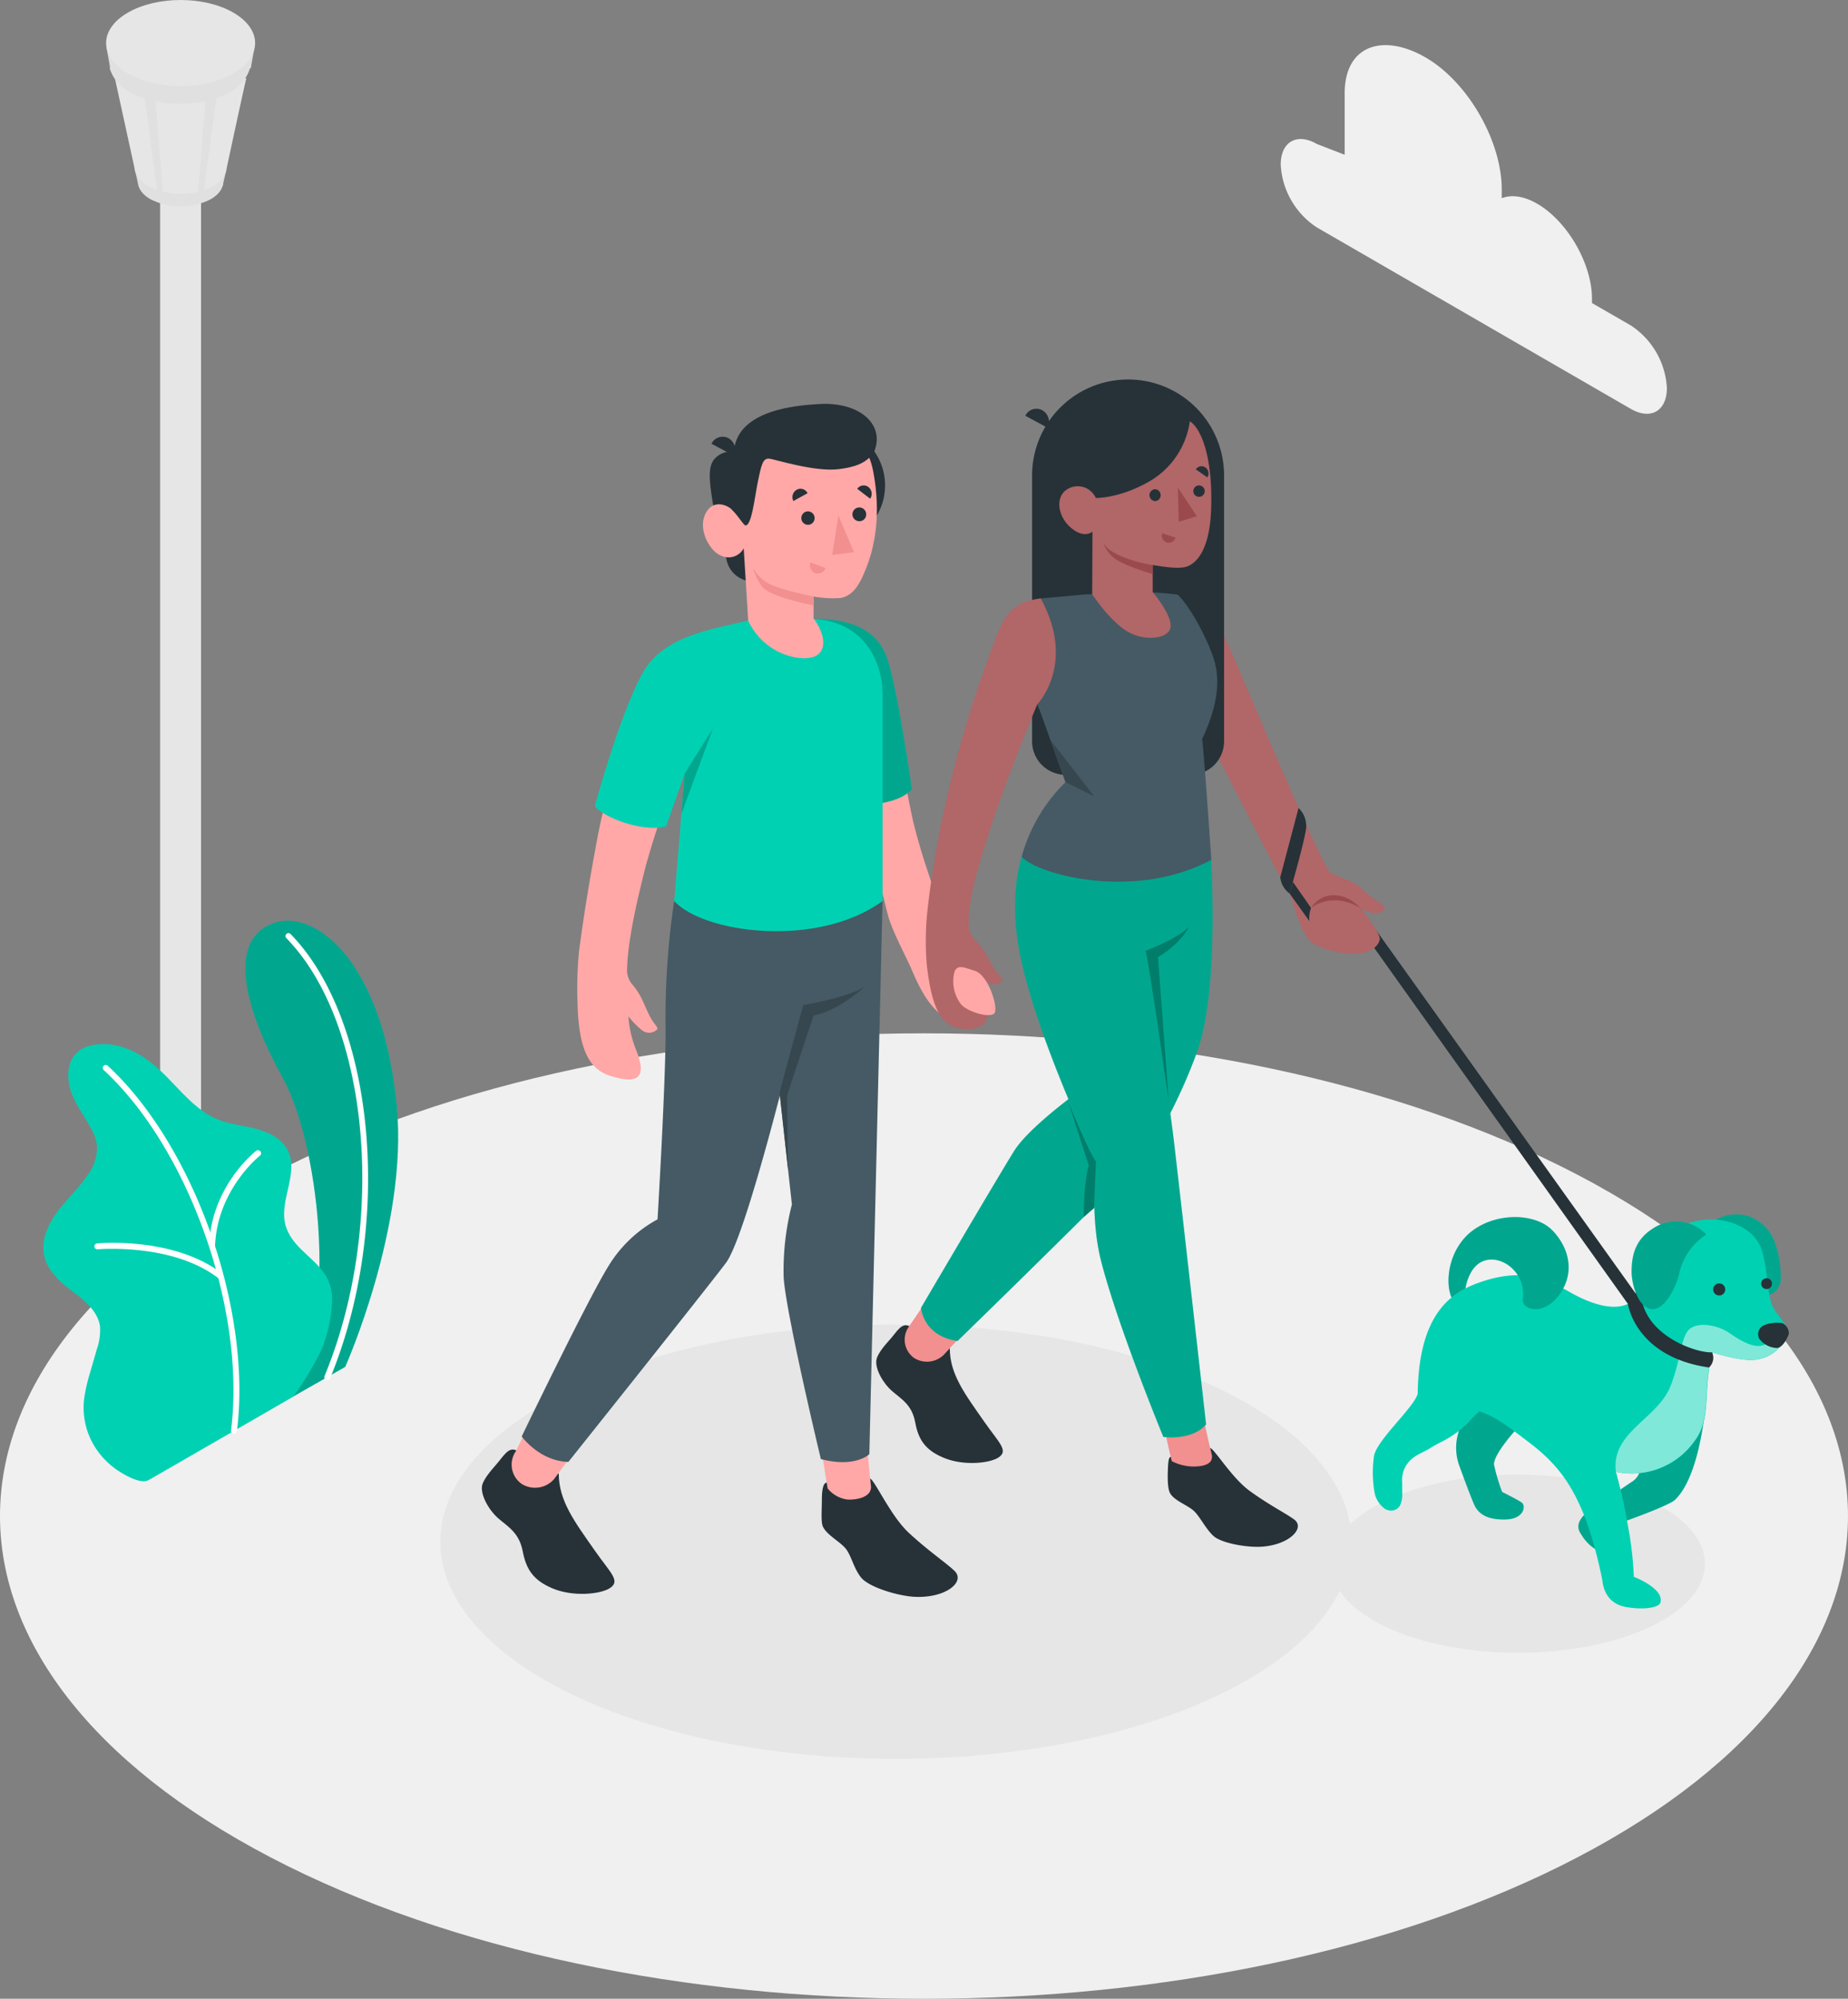 <?xml version="1.0" encoding="UTF-8" standalone="no"?>
<svg
   xmlns:dc="http://purl.org/dc/elements/1.1/"
   xmlns:cc="http://creativecommons.org/ns#"
   xmlns:rdf="http://www.w3.org/1999/02/22-rdf-syntax-ns#"
   xmlns:svg="http://www.w3.org/2000/svg"
   xmlns="http://www.w3.org/2000/svg"
   xmlns:sodipodi="http://sodipodi.sourceforge.net/DTD/sodipodi-0.dtd"
   xmlns:inkscape="http://www.inkscape.org/namespaces/inkscape"
   viewBox="0 0 373.938 404.405"
   version="1.1"
   id="svg410"
   sodipodi:docname="home-image.svg"
   width="373.938"
   height="404.405"
   inkscape:version="1.0.2 (e86c870879, 2021-01-15, custom)">
  <rect x="0" y="0" width="373.938" height="404.405" fill="#808080" stroke="none"/>
  <defs
     id="defs414" />
  <sodipodi:namedview
     pagecolor="#ffffff"
     bordercolor="#666666"
     borderopacity="1"
     objecttolerance="10"
     gridtolerance="10"
     guidetolerance="10"
     inkscape:pageopacity="0"
     inkscape:pageshadow="2"
     inkscape:window-width="1920"
     inkscape:window-height="1001"
     id="namedview412"
     showgrid="false"
     fit-margin-top="0"
     fit-margin-left="0"
     fit-margin-right="0"
     fit-margin-bottom="0"
     inkscape:zoom="1.66"
     inkscape:cx="186.97"
     inkscape:cy="195.31"
     inkscape:window-x="-9"
     inkscape:window-y="-9"
     inkscape:window-maximized="1"
     inkscape:current-layer="svg410" />
  <g
     id="freepik--Floor--inject-38"
     transform="translate(-63.03,-54.69)">
    <path
       d="m 117.8,430.49 c 73,38.14 191.39,38.14 264.41,0 73.02,-38.14 73,-100 0,-138.13 -73,-38.13 -191.4,-38.14 -264.42,0 -73.02,38.14 -73.01,99.99 0.01,138.13 z"
       style="fill:#f0f0f0"
       id="path214" />
  </g>
  <g
     id="freepik--Cloud--inject-38"
     transform="translate(-63.03,-54.69)">
    <path
       d="M 329.49,83.82 335.12,86 V 73.58 c 0,-9.83 7.85,-12.19 16.36,-7.27 v 0 C 360,71.22 366.9,83.18 366.9,93 v 1.8 c 1.93,-0.77 4.43,-0.48 7.16,1.1 v 0 c 6.13,3.54 11.1,12.14 11.1,19.22 V 116 l 7.85,4.53 a 16.18,16.18 0 0 1 7.31,12.66 c 0,4.66 -3.28,6.55 -7.31,4.22 L 329.49,100.7 A 16.18,16.18 0 0 1 322.18,88 c 0,-4.62 3.28,-6.51 7.31,-4.18 z"
       style="fill:#f0f0f0"
       id="path217" />
  </g>
  <g
     id="freepik--street-light--inject-38"
     transform="translate(-63.03,-54.69)">
    <rect
       x="95.43"
       y="95.55"
       width="8.28"
       height="220.17"
       style="fill:#e6e6e6"
       id="rect220" />
    <path
       d="m 93,84.74 c -3.63,2.1 -3.63,5.49 0,7.59 a 14.51,14.51 0 0 0 13.15,0 c 3.63,-2.1 3.63,-5.49 0,-7.59 a 14.51,14.51 0 0 0 -13.15,0 z"
       style="fill:#e0e0e0"
       id="path222" />
    <path
       d="m 93.48,88 c -3.36,1.94 -3.36,5.09 0,7 a 13.43,13.43 0 0 0 12.19,0 c 3.36,-1.94 3.36,-5.09 0,-7 a 13.49,13.49 0 0 0 -12.19,0 z"
       style="fill:#e0e0e0"
       id="path224" />
    <polygon
       points="91.08,92.36 108.07,92.36 108.79,89.21 90.36,89.21 "
       style="fill:#e0e0e0"
       id="polygon226" />
    <path
       d="m 112.88,70.54 h -26.6 l 4.08,18.67 v 0 a 5.08,5.08 0 0 0 2.64,3.12 14.51,14.51 0 0 0 13.15,0 5.08,5.08 0 0 0 2.64,-3.12 v 0 c 0,0 3.97,-18.52 4.09,-18.67 z"
       style="fill:#e6e6e6"
       id="path228" />
    <path
       d="m 113.84,68.35 c 0,-0.08 0,-0.17 0,-0.25 l 0.67,-3.76 h -1.64 a 9.68,9.68 0 0 0 -3.19,-2.8 c -5.61,-3.24 -14.7,-3.24 -20.32,0 a 9.74,9.74 0 0 0 -3.18,2.8 h -1.59 l 0.67,3.76 c 0,0.08 0,0.17 0,0.25 v 0.24 0 a 7.9,7.9 0 0 0 4,4.69 c 5.62,3.24 14.71,3.24 20.32,0 a 7.89,7.89 0 0 0 4,-4.69 v 0 z"
       style="fill:#e0e0e0"
       id="path230" />
    <path
       d="m 88.91,57.24 c -5.88,3.4 -5.88,8.91 0,12.31 5.88,3.4 15.44,3.4 21.33,0 5.89,-3.4 5.88,-8.91 0,-12.31 -5.88,-3.4 -15.44,-3.4 -21.33,0 z"
       style="fill:#e6e6e6"
       id="path232" />
    <polygon
       points="103.05,94.18 104.79,73.16 107,73.16 104.19,93.9 "
       style="fill:#e0e0e0"
       id="polygon234" />
    <polygon
       points="96.07,94.18 94.32,73.16 92.11,73.16 94.92,93.9 "
       style="fill:#e0e0e0"
       id="polygon236" />
  </g>
  <g
     id="freepik--Plants--inject-38"
     transform="translate(-63.03,-54.69)">
    <path
       d="m 122.35,337.25 10.53,-6 c 0,0 12.7,-28.42 10.45,-52.53 -2.8,-30 -16.94,-40.49 -25.26,-37.15 -8.32,3.34 -6.59,15.28 2.21,31.29 6.99,12.67 11.42,46.64 2.07,64.39 z"
       style="fill:#00d1b2"
       id="path239" />
    <path
       d="m 122.35,337.25 10.53,-6 c 0,0 12.7,-28.42 10.45,-52.53 -2.8,-30 -16.94,-40.49 -25.26,-37.15 -8.32,3.34 -6.59,15.28 2.21,31.29 6.99,12.67 11.42,46.64 2.07,64.39 z"
       style="opacity:0.2"
       id="path241" />
    <path
       d="m 129.24,333.91 a 0.66,0.66 0 0 1 -0.23,0 0.61,0.61 0 0 1 -0.32,-0.79 c 12.72,-30.72 9.19,-71.3 -7.71,-88.61 a 0.6,0.6 0 0 1 0,-0.85 0.59,0.59 0 0 1 0.84,0 c 17.2,17.62 20.85,58.8 8,89.91 a 0.61,0.61 0 0 1 -0.58,0.34 z"
       style="fill:#ffffff"
       id="path243" />
    <path
       d="m 93.15,354.12 c -1.67,1 -5.09,-1.13 -6.41,-2 a 15.92,15.92 0 0 1 -5.28,-6.06 15,15 0 0 1 -1.32,-8.94 35.63,35.63 0 0 1 1.13,-4.75 c 0.44,-1.53 0.89,-3.07 1.33,-4.61 a 11.78,11.78 0 0 0 0.67,-4.65 c -0.4,-3.15 -3.2,-5.36 -5.75,-7.27 -2.81,-2.11 -5.74,-4.89 -5.72,-8.69 0,-2.92 1.53,-5.65 3.34,-7.94 1.81,-2.29 4,-4.33 5.61,-6.76 a 9.35,9.35 0 0 0 1.91,-5.9 9.79,9.79 0 0 0 -1.28,-3.69 c -1.34,-2.47 -3.11,-4.73 -4,-7.39 -0.89,-2.66 -0.79,-6 1.28,-7.86 1.7,-1.56 4.23,-1.78 6.54,-1.63 a 15.19,15.19 0 0 1 6.07,2.14 c 6,3.35 9.47,10.49 15.87,13.07 2.46,1 5.17,1.22 7.74,1.9 2.57,0.68 5.19,2 6.38,4.37 2.35,4.69 -2,10.47 -0.36,15.44 1.47,4.41 5.75,6.1 8.15,10.07 a 9.39,9.39 0 0 1 1.12,5.76 27.36,27.36 0 0 1 -2.43,9.75 68.13,68.13 0 0 1 -5.35,8.78 C 122.25,337.35 93.4,354 93.15,354.12 Z"
       style="fill:#00d1b2"
       id="path245" />
    <path
       d="m 110.38,344.76 h -0.08 a 0.6,0.6 0 0 1 -0.52,-0.67 c 3.06,-24.26 -8.51,-57 -25.79,-72.92 a 0.6,0.6 0 0 1 0.81,-0.88 c 17.54,16.18 29.27,49.36 26.17,73.95 a 0.59,0.59 0 0 1 -0.59,0.52 z"
       style="fill:#ffffff"
       id="path247" />
    <path
       d="m 107.38,313.28 a 0.6,0.6 0 0 1 -0.36,-0.12 c -9.3,-7 -24.09,-5.71 -24.24,-5.7 a 0.59,0.59 0 0 1 -0.65,-0.54 0.6,0.6 0 0 1 0.54,-0.65 c 0.63,-0.06 15.4,-1.33 25.07,5.93 a 0.6,0.6 0 0 1 0.12,0.84 0.63,0.63 0 0 1 -0.48,0.24 z"
       style="fill:#ffffff"
       id="path249" />
    <path
       d="m 105.92,307.24 v 0 a 0.59,0.59 0 0 1 -0.57,-0.62 c 0.46,-11.87 9.15,-18.8 9.52,-19.09 a 0.622,0.622 0 0 1 0.74,1 c -0.09,0.06 -8.62,6.89 -9.06,18.19 a 0.6,0.6 0 0 1 -0.63,0.52 z"
       style="fill:#ffffff"
       id="path251" />
  </g>
  <g
     id="freepik--Shadows--inject-38"
     transform="translate(-63.03,-54.69)">
    <ellipse
       cx="244.32"
       cy="366.62"
       rx="92.19"
       ry="43.94"
       style="fill:#e6e6e6"
       id="ellipse254" />
    <path
       d="m 343.42,383.84 c 14.78,7 38.74,7 53.52,0 14.78,-7 14.78,-18.47 0,-25.51 -14.78,-7.04 -38.74,-7.05 -53.52,0 -14.78,7.05 -14.79,18.46 0,25.51 z"
       style="fill:#e6e6e6"
       id="path256" />
  </g>
  <g
     id="freepik--Characters--inject-38"
     transform="translate(-63.03,-54.69)">
    <path
       d="m 167.52,348.16 c -1.61,-0.83 -2.63,1.21 -4.09,2.85 -1,1.15 -2.61,3 -2.85,4.27 -0.35,1.93 1.4,5 3.33,6.66 1.93,1.66 4.17,2.88 4.88,6.57 0.71,3.69 2.13,5.87 5.94,7.51 4.19,1.81 9.79,1.23 11.69,0 2.25,-1.45 0.19,-3 -3,-7.56 -4.12,-5.89 -7.32,-10.1 -7.32,-15.59 z"
       style="fill:#263238"
       id="path259" />
    <path
       d="m 170,343 -2.58,5.3 a 4.75,4.75 0 0 0 1.14,6.6 l 0.1,0.07 a 5.11,5.11 0 0 0 6.47,-1 l 4.53,-6.13 z"
       style="fill:#ffa8a7"
       id="path261" />
    <path
       d="m 199.45,237 a 159.17,159.17 0 0 0 -1.73,26.13 c 0,10.91 -1.64,38.27 -1.64,38.27 a 26.28,26.28 0 0 0 -10,9.57 c -4.24,6.87 -17.48,34.35 -17.48,34.35 0,0 3.58,5 9.44,5.15 0,0 27.46,-34.41 31.86,-40.23 4.4,-5.82 14.61,-48.51 14.61,-48.51 z"
       style="fill:#455a64"
       id="path263" />
    <polygon
       points="238.35,346.29 229.13,347.21 231.21,360.56 239.69,359.72 "
       style="fill:#ffa8a7"
       id="polygon265" />
    <path
       d="m 239.24,355.17 -0.14,-1.32 c 0.92,0.3 4.11,7.48 7.74,10.89 4,3.73 7.54,6.08 9.31,7.76 2.38,2.25 -1.9,5.7 -8.38,5.25 -3.21,-0.23 -8.9,-1.93 -10.48,-3.86 -1.58,-1.93 -2,-4.59 -3.24,-6 -1.24,-1.41 -3.74,-2.66 -4.52,-4.35 -0.42,-0.92 -0.19,-3.5 -0.2,-5.35 0,-2.36 0.34,-3.51 1,-3.52 0,0.2 0.17,1.17 0.17,1.17 a 6.2,6.2 0 0 0 3.95,2.24 c 1.48,0.13 5.22,-0.3 4.79,-2.91 z"
       style="fill:#263238"
       id="path267" />
    <path
       d="m 241.61,237 -2.67,111.9 c 0,0 -2.78,2.83 -9.81,1 0,0 -7.12,-29.69 -7.53,-36.79 a 53.67,53.67 0 0 1 1.67,-14.72 L 220.5,273.22 199.45,237 Z"
       style="fill:#455a64"
       id="path269" />
    <path
       d="m 220.78,275.8 c 0,-0.25 4.79,-17.75 4.79,-17.75 0,0 9.37,-1.58 12.53,-3.8 0,0 -5.34,5 -10.44,5.89 l -5.37,16.2 0.21,15.1 z"
       style="fill:#37474f"
       id="path271" />
    <path
       d="m 237.59,217.68 c -2.81,-14.08 -0.94,-26 -0.66,-33 0,-1.25 2.27,1.54 2.87,2.64 l 4,11 c 0,0 1.9,12.68 3.68,21.09 1.45,6.86 4.59,15.59 6.66,21.12 1.08,2.86 3,5.37 4,8.31 a 35.18,35.18 0 0 1 1.94,9.3 c 0.14,2 -0.22,3.85 -2.49,3.52 a 8,8 0 0 1 -3.5,-1.23 c -3.3,-2.18 -5.19,-6.29 -6.69,-9.79 -1.11,-2.6 -3.9,-7.62 -4.78,-11.1 -2.29,-9.06 -3.93,-16.32 -5.03,-21.86 z"
       style="fill:#ffa8a7"
       id="path273" />
    <path
       d="m 227.66,179.86 c 6.45,0.07 12.79,1.52 15,8.38 2.13,6.7 4.88,26.15 4.88,26.15 0,0 -2.71,3.6 -11.75,3 z"
       style="fill:#00d1b2"
       id="path275" />
    <path
       d="m 227.66,179.86 c 6.45,0.07 12.79,1.52 15,8.38 2.13,6.7 4.88,26.15 4.88,26.15 0,0 -2.71,3.6 -11.75,3 z"
       style="opacity:0.2"
       id="path277" />
    <path
       d="m 183.92,224.2 c 3.43,-18.36 11.32,-31.33 12.55,-35.92 l 3.42,23.41 a 167.91,167.91 0 0 0 -6.15,18.06 C 192,236.56 190,245.13 189.91,251 a 4.35,4.35 0 0 0 1.05,2.85 c 1.83,2.13 2.28,3.87 3.43,6.2 0.9,1.82 1.93,2.53 1.61,2.92 a 2.31,2.31 0 0 1 -3.14,0.11 16.55,16.55 0 0 1 -2.67,-2.76 21.66,21.66 0 0 0 1.52,6.71 c 1.95,4.9 1.34,7.34 -5.1,5.37 -4,-1.23 -6.47,-4.72 -6.71,-14.54 a 77,77 0 0 1 0.31,-10.85 c 1.22,-9.23 2.67,-17.25 3.71,-22.81 z"
       style="fill:#ffa8a7"
       id="path279" />
    <path
       d="m 214.42,180.25 c -7.69,1.85 -17.4,3.12 -21.56,10.95 -4.7,8.84 -9.47,26.59 -9.47,26.59 2.4,2.82 10.43,5.29 14.44,4.07 l 3.76,-10.7 -2.14,25.84 c 6,6.54 29,9.59 42.16,0 v -41.8 c 0,-6.68 -3.71,-14.7 -14,-15.3 z"
       style="fill:#00d1b2"
       id="path281" />
    <polygon
       points="200.9,219.4 201.59,211.16 207.27,202.12 "
       style="fill:#00d1b2"
       id="polygon283" />
    <polygon
       points="200.9,219.4 201.59,211.16 207.27,202.12 "
       style="opacity:0.2"
       id="polygon285" />
    <path
       d="m 207.27,157 2.84,11.22 a 5.42,5.42 0 0 0 5.25,4.09 h 3.33 v -15.64 z"
       style="fill:#263238"
       id="path287" />
    <path
       d="m 242.12,152.9 a 12,12 0 1 1 -12,-12 12,12 0 0 1 12,12 z"
       style="fill:#263238"
       id="path289" />
    <path
       d="m 211.53,146.07 a 4.54,4.54 0 0 0 -3.78,1.33 c -1.62,1.66 -1.29,4.73 0,11.79 l 5,0.58 z"
       style="fill:#263238"
       id="path291" />
    <path
       d="m 213.88,159.77 c -0.74,0.45 -1.8,-1 -2.72,-1.94 -0.92,-0.94 -3.92,-2.28 -5.42,0.87 -1.5,3.15 0.86,7.46 3.15,8.4 a 3.5,3.5 0 0 0 4.63,-1.47 l 0.9,14.62 a 13.09,13.09 0 0 0 9.88,7.5 c 7.21,1 5.73,-5 3.36,-7.89 v -4.47 a 22.37,22.37 0 0 0 5.48,0.29 c 2.64,-0.5 3.93,-2.94 5.17,-6.07 1.85,-4.66 3,-11.27 1.39,-19.64 -2.12,-11.09 -14.4,-11.33 -21.45,-6.9 -7.05,4.43 -4.37,16.7 -4.37,16.7 z"
       style="fill:#ffa8a7"
       id="path293" />
    <path
       d="m 213.88,161 c -0.37,0 -1.8,-2.36 -2.72,-3.2 -1.29,-1.17 0.37,-11.76 0.37,-11.76 0.65,-8.68 13.45,-9.34 17,-9.59 8.11,-0.59 13.63,3.9 11.42,9.55 -1.46,2.57 -4.46,3.28 -7.27,3.62 -4.77,0.58 -12.89,-2 -13.91,-2.12 -1.38,-0.19 -1.67,1.15 -2.42,4.81 -0.66,3.25 -1.21,8.69 -2.47,8.69 z"
       style="fill:#263238"
       id="path295" />
    <path
       d="M 211.54,146.89 207,144.47 a 2.49,2.49 0 0 1 3.41,-1.13 2.69,2.69 0 0 1 1.13,3.55 z"
       style="fill:#263238"
       id="path297" />
    <path
       d="m 227.65,175.39 c 0,0 -6.69,-1.34 -9,-2.58 a 7.7,7.7 0 0 1 -3.23,-3.2 10.64,10.64 0 0 0 1.83,3.77 c 1.71,2.18 10.42,3.79 10.42,3.79 z"
       style="fill:#f28f8f"
       id="path299" />
    <path
       d="m 227.86,159.53 a 1.34,1.34 0 1 1 -2.68,0 1.35,1.35 0 0 1 1.34,-1.38 1.36,1.36 0 0 1 1.34,1.38 z"
       style="fill:#263238"
       id="path301" />
    <path
       d="m 226.44,154.48 -2.87,1.58 a 1.72,1.72 0 0 1 0.67,-2.28 1.59,1.59 0 0 1 2.2,0.7 z"
       style="fill:#263238"
       id="path303" />
    <path
       d="m 227,168.48 3.06,1.15 a 1.61,1.61 0 0 1 -2.08,1 1.72,1.72 0 0 1 -0.98,-2.15 z"
       style="fill:#f28f8f"
       id="path305" />
    <path
       d="m 239.1,155.59 -2.61,-2 a 1.58,1.58 0 0 1 2.27,-0.35 1.74,1.74 0 0 1 0.34,2.35 z"
       style="fill:#263238"
       id="path307" />
    <path
       d="m 238.3,158.76 a 1.35,1.35 0 0 1 -1.34,1.38 1.39,1.39 0 1 1 1.34,-1.38 z"
       style="fill:#263238"
       id="path309" />
    <polygon
       points="235.84,166.43 232.69,158.99 231.43,166.95 "
       style="fill:#f28f8f"
       id="polygon311" />
    <polygon
       points="392.43,318.51 338.26,242.5 338.26,238.38 394.21,316.69 "
       style="fill:#263238"
       id="polygon313" />
    <path
       d="m 301.36,175 c 4.84,0 7.56,4.18 10.67,11.21 3.11,7.03 18.44,44 20.32,45.12 1.88,1.12 4.13,1.19 6.3,3.25 3.41,3.23 5.77,3.49 4,4.53 -1.77,1.04 -4.36,-0.73 -4.36,-0.73 0,0 4.3,5.23 3.93,6.47 -1.51,5 -12.62,2.23 -14.33,0 -2.78,-3.64 -3.22,-9.07 -4.6,-10.71 -1.38,-1.64 -21.2,-40.89 -21.2,-40.89 z"
       style="fill:#b16668"
       id="path315" />
    <path
       d="m 338.26,238.38 c -3.15,-3.43 -7.78,-3.43 -9.95,0 0,0 4.17,-3.45 9.95,0 z"
       style="fill:#9a4a4d"
       id="path317" />
    <path
       d="m 327.32,221.56 c 0.42,0.93 -3.35,13.9 -3.35,13.9 a 4.59,4.59 0 0 1 -1.88,-3.29 l 3.7,-14 a 4.92,4.92 0 0 1 1.53,3.39 z"
       style="fill:#263238"
       id="path319" />
    <path
       d="m 328.31,238.38 -3.67,-5.26 -0.67,2.34 4,5.58 a 6.37,6.37 0 0 1 0.34,-2.66 z"
       style="fill:#263238"
       id="path321" />
    <path
       d="m 303.93,211.46 h -25.27 a 6.79,6.79 0 0 1 -6.79,-6.79 V 150.9 a 19.43,19.43 0 0 1 19.43,-19.43 v 0 a 19.42,19.42 0 0 1 19.42,19.43 v 53.77 a 6.79,6.79 0 0 1 -6.79,6.79 z"
       style="fill:#263238"
       id="path323" />
    <path
       d="m 247,323 c -1.54,-0.78 -2.51,1.16 -3.9,2.72 -1,1.1 -2.5,2.83 -2.72,4.08 -0.33,1.85 1.33,4.76 3.18,6.36 1.85,1.6 4,2.75 4.65,6.27 0.65,3.52 2,5.6 5.68,7.17 4,1.72 9.34,1.17 11.15,0 2.15,-1.39 0.19,-2.91 -2.82,-7.22 -3.93,-5.62 -7,-9.64 -7,-14.88 z"
       style="fill:#263238"
       id="path325" />
    <path
       d="m 250.14,318.42 -3.23,4.73 a 4.54,4.54 0 0 0 1.09,6.3 l 0.1,0.06 a 4.87,4.87 0 0 0 6.18,-1 l 5,-5.49 z"
       style="fill:#f28f8f"
       id="path327" />
    <path
       d="m 308.14,228.66 c 0.2,6 1.27,28 -3.13,39.53 A 108.48,108.48 0 0 1 295.86,287 c -1.31,2.24 -39.06,39 -39.06,39 0,0 -6.41,-0.47 -7.42,-6.68 0,0 15.46,-26.3 18.81,-31.69 C 271.54,282.24 283.4,274 283.4,274 l -1.08,-50.55 z"
       style="fill:#00d1b2"
       id="path329" />
    <path
       d="m 308.14,228.66 c 0.2,6 1.27,28 -3.13,39.53 A 108.48,108.48 0 0 1 295.86,287 c -1.31,2.24 -39.06,39 -39.06,39 0,0 -6.41,-0.47 -7.42,-6.68 0,0 15.46,-26.3 18.81,-31.69 C 271.54,282.24 283.4,274 283.4,274 l -1.08,-50.55 z"
       style="opacity:0.2"
       id="path331" />
    <rect
       x="299.65"
       y="341.87"
       width="8.18"
       height="11.92"
       transform="rotate(167.19,303.74,347.831)"
       style="fill:#f28f8f"
       id="rect333" />
    <path
       d="m 294.84,247.06 a 50.38,50.38 0 0 0 7.29,-8.41 c 6.1,-8.42 5.16,-15.91 5.16,-15.91 h -2.49 l -33,0.68 c -3.28,5.36 -4,13.49 -2.88,21.42 2.29,16.44 15.91,44.9 15.91,44.9 -0.19,2.25 -1.14,11.71 1,20.09 3.38,13.22 12.6,35.59 12.6,35.59 0,0 5.78,0.83 8.65,-2.52 0,0 -5.11,-45.42 -6.48,-57.06 -1.49,-12.59 -5.76,-38.78 -5.76,-38.78 z"
       style="fill:#00d1b2"
       id="path335" />
    <path
       d="m 294.84,247.06 a 50.38,50.38 0 0 0 7.29,-8.41 c 6.1,-8.42 5.16,-15.91 5.16,-15.91 h -2.49 l -33,0.68 c -3.28,5.36 -4,13.49 -2.88,21.42 2.29,16.44 15.91,44.9 15.91,44.9 -0.19,2.25 -1.14,11.71 1,20.09 3.38,13.22 12.6,35.59 12.6,35.59 0,0 5.78,0.83 8.65,-2.52 0,0 -5.11,-45.42 -6.48,-57.06 -1.49,-12.59 -5.76,-38.78 -5.76,-38.78 z"
       style="opacity:0.2"
       id="path337" />
    <path
       d="m 273.53,198.65 c 0.34,-0.58 10.58,-14.94 0.05,-22.34 5.59,3 5.88,7.06 5.88,11.05 0,3.7 -1.53,6.81 -5.93,11.29 z"
       style="fill:#f28f8f"
       id="path339" />
    <path
       d="m 308.16,348.79 -0.26,-1.14 c 0.84,0.16 4.42,6.11 8,8.69 3.89,2.83 7.27,4.51 9,5.78 2.32,1.71 -1,5.21 -6.77,5.52 -2.84,0.15 -8,-0.71 -9.61,-2.23 -1.61,-1.52 -2.75,-4 -4,-5.1 -1.25,-1.1 -3.83,-2 -4.69,-3.44 -0.48,-0.76 -0.55,-2.66 -0.5,-4.29 0.05,-1.63 0.1,-3.14 0.61,-3.12 l 0.2,0.87 a 9.86,9.86 0 0 0 4.86,1.07 c 1.32,-0.06 3.83,-0.4 3.16,-2.61 z"
       style="fill:#263238"
       id="path341" />
    <path
       d="m 299.59,278.13 c 0,0 -3.85,-27.33 -4.75,-31.07 0,0 6.78,-2.58 8.86,-4.95 0,0 -1.49,3.31 -6.34,6.25 z"
       style="fill:#00d1b2"
       id="path343" />
    <path
       d="m 299.59,278.13 c 0,0 -3.85,-27.33 -4.75,-31.07 0,0 6.78,-2.58 8.86,-4.95 0,0 -1.49,3.31 -6.34,6.25 z"
       style="opacity:0.4"
       id="path345" />
    <path
       d="m 279.09,277.33 c 0,0 4.09,10.17 5.73,12.41 0,0 -0.41,7.75 -0.35,9.32 l -2.15,1.87 c 0,0 -0.1,-6.51 1,-10.45"
       style="fill:#00d1b2"
       id="path347" />
    <path
       d="m 279.09,277.33 c 0,0 4.09,10.17 5.73,12.41 0,0 -0.41,7.75 -0.35,9.32 l -2.15,1.87 c 0,0 -0.1,-6.51 1,-10.45"
       style="opacity:0.4"
       id="path349" />
    <path
       d="m 306.29,204.2 c 0.52,4.78 1.85,24.46 1.85,24.46 -15.79,8.43 -35.38,2.84 -38.38,-0.63 a 33.56,33.56 0 0 1 8.87,-15.09 l -5.12,-14.28 c 0,0 -0.61,-1.46 -0.59,-1.47 0.34,-0.59 7.48,-8.63 0.7,-21.41 l 9.21,-0.84 13.5,-0.39 c 2.94,0.16 5,0.45 5,0.45 1.89,1.76 4.86,6.6 6.78,11.53 1.27,3.18 2.61,8.25 -1.82,17.67 z"
       style="fill:#455a64"
       id="path351" />
    <path
       d="m 303.79,139.93 c 2,1.22 4.58,6.38 4.33,17.2 -0.21,9.17 -3.18,11.43 -4.67,12.09 -1.49,0.66 -4.37,0.25 -7.17,-0.21 v 5.5 c 0,0 3.87,4.49 3.62,7 -0.25,2.51 -5.58,3.13 -9.2,0.66 -3.62,-2.47 -6.67,-7.27 -6.67,-7.27 l 0.06,-12.66 c 0,0 -1.64,1.6 -4.44,-0.84 -2.3,-2 -3.08,-5.41 -1.28,-7.24 a 4,4 0 0 1 6.39,1.28 c 0,0 4.46,0.16 10.4,-3.1 a 16.72,16.72 0 0 0 8.63,-12.41 z"
       style="fill:#b16668"
       id="path353" />
    <path
       d="m 297.88,154.82 a 1.16,1.16 0 0 1 -1.09,1.25 1.2,1.2 0 0 1 -0.12,-2.39 1.17,1.17 0 0 1 1.21,1.14 z"
       style="fill:#263238"
       id="path355" />
    <path
       d="m 298.19,162.6 2.68,0.85 a 1.37,1.37 0 0 1 -1.74,1 1.47,1.47 0 0 1 -0.94,-1.85 z"
       style="fill:#9a4a4d"
       id="path357" />
    <path
       d="M 307.34,151.28 305,149.66 a 1.36,1.36 0 0 1 1.94,-0.39 1.48,1.48 0 0 1 0.4,2.01 z"
       style="fill:#263238"
       id="path359" />
    <path
       d="m 306.8,154 a 1.151,1.151 0 1 1 -2.3,0.11 1.151,1.151 0 1 1 2.3,-0.11 z"
       style="fill:#263238"
       id="path361" />
    <polygon
       points="305.2,159.14 301.36,153.33 301.55,160.27 "
       style="fill:#9a4a4d"
       id="polygon363" />
    <path
       d="m 296.28,169 c -2.95,-0.39 -9,-2.13 -10,-4.53 a 6.21,6.21 0 0 0 2.12,3.06 c 1.81,1.55 7.84,3.3 7.84,3.3 z"
       style="fill:#9a4a4d"
       id="path365" />
    <polygon
       points="278.64,212.94 275.58,204.42 284.46,215.82 "
       style="fill:#37474f"
       id="polygon367" />
    <path
       d="m 275,141.23 -4.5,-2.42 a 2.49,2.49 0 0 1 3.41,-1.13 2.69,2.69 0 0 1 1.09,3.55 z"
       style="fill:#263238"
       id="path369" />
    <path
       d="m 272.92,197.19 c 0,0 -6.22,14.81 -9.39,24.81 -2,6.38 -4.83,14.57 -4.46,20.18 a 4.09,4.09 0 0 0 1.25,2.66 c 1.9,1.87 2.48,3.49 3.76,5.6 1,1.66 2.05,2.25 1.79,2.65 a 2.23,2.23 0 0 1 -3,0.37 15.38,15.38 0 0 1 -2.77,-2.4 20.24,20.24 0 0 0 2,6.24 c 2.26,4.5 -0.91,5.91 -4.4,5.55 -4,-0.43 -6.1,-3.67 -7.14,-13 a 58.54,58.54 0 0 1 0.13,-10.86 193.25,193.25 0 0 1 4,-23.18 230.72,230.72 0 0 1 10.55,-33.81 c 1.84,-4.4 4.51,-5.73 8.38,-6.24 7.26,13.29 -0.7,21.43 -0.7,21.43 z"
       style="fill:#b16668"
       id="path371" />
    <path
       d="m 260.12,251.05 c -1.66,-0.43 -3.3,-1.44 -3.95,0.26 a 7.62,7.62 0 0 0 1.39,6.66 c 1.48,1.55 5.64,2.67 6.63,1.8 0.99,-0.87 -1.1,-7.95 -4.07,-8.72 z"
       style="fill:#ffa8a7"
       id="path373" />
    <path
       d="m 407.87,341.64 c -0.49,3.21 -1.85,12.6 -5.91,16.51 -1.32,1.28 -12.27,5.14 -13.08,5.34 0,0 2.3,3.29 1.37,4.33 -1.52,1.71 -5,1.26 -7.47,-3 -1.34,-2.26 1.32,-4.17 2.48,-4.92 1.46,-0.94 5.6,-3.8 7.83,-5.31 a 3.85,3.85 0 0 0 1.94,-3.51 l -0.21,-5.36 z"
       style="fill:#00d1b2"
       id="path375" />
    <path
       d="m 407.87,341.64 c -0.49,3.21 -1.85,12.6 -5.91,16.51 -1.32,1.28 -12.27,5.14 -13.08,5.34 0,0 2.3,3.29 1.37,4.33 -1.52,1.71 -5,1.26 -7.47,-3 -1.34,-2.26 1.32,-4.17 2.48,-4.92 1.46,-0.94 5.6,-3.8 7.83,-5.31 a 3.85,3.85 0 0 0 1.94,-3.51 l -0.21,-5.36 z"
       style="opacity:0.2"
       id="path377" />
    <path
       d="m 410.21,301.47 a 8.52,8.52 0 0 1 6.92,-0.61 8.87,8.87 0 0 1 4.75,4.48 20.64,20.64 0 0 1 1.45,8.65 c -0.73,3.67 -4.83,3.29 -7.81,1 -2.98,-2.29 -5.31,-13.52 -5.31,-13.52 z"
       style="fill:#00d1b2"
       id="path379" />
    <path
       d="m 410.21,301.47 a 8.52,8.52 0 0 1 6.92,-0.61 8.87,8.87 0 0 1 4.75,4.48 20.64,20.64 0 0 1 1.45,8.65 c -0.73,3.67 -4.83,3.29 -7.81,1 -2.98,-2.29 -5.31,-13.52 -5.31,-13.52 z"
       style="opacity:0.2"
       id="path381" />
    <path
       d="m 369.91,343.8 c -1.31,1.44 -4.79,5.59 -4.56,7.27 a 38.74,38.74 0 0 0 1.63,5.48 c 0,0 3,1.49 3.94,2.13 0.94,0.64 0.54,3.33 -3.19,3.44 -3.73,0.11 -5.57,-1.1 -6.42,-3.05 -0.54,-1.21 -2,-5.08 -3,-7.85 a 10.49,10.49 0 0 1 -0.27,-6.32 21.8,21.8 0 0 1 2.16,-5.64 c 1.63,-2.26 9.71,4.54 9.71,4.54 z"
       style="fill:#00d1b2"
       id="path383" />
    <path
       d="m 369.91,343.8 c -1.31,1.44 -4.79,5.59 -4.56,7.27 a 38.74,38.74 0 0 0 1.63,5.48 c 0,0 3,1.49 3.94,2.13 0.94,0.64 0.54,3.33 -3.19,3.44 -3.73,0.11 -5.57,-1.1 -6.42,-3.05 -0.54,-1.21 -2,-5.08 -3,-7.85 a 10.49,10.49 0 0 1 -0.27,-6.32 21.8,21.8 0 0 1 2.16,-5.64 c 1.63,-2.26 9.71,4.54 9.71,4.54 z"
       style="opacity:0.2"
       id="path385" />
    <path
       d="m 343.74,360.18 a 2.16,2.16 0 0 1 -0.49,-0.22 5.33,5.33 0 0 1 -2.1,-3.36 23.93,23.93 0 0 1 -0.14,-7 c 0.19,-3.21 7.9,-9.82 8.89,-12.87 0.18,-16.41 6.92,-20.56 12.32,-22.5 9.15,-3.28 14,-0.63 18.65,2 5.43,3.06 12.44,5 14.52,-1.39 2,-6.09 4.05,-12 11.69,-13.25 5.22,-0.82 10.31,1.43 12,5 1.69,3.57 1.43,9.68 2.52,12.15 1.09,2.47 3.8,4.33 3,6.25 a 8.29,8.29 0 0 1 -1.21,2 c 0,0 0,0 -0.05,0 a 0.12,0.12 0 0 1 -0.07,0.12 c -0.11,0.14 -0.23,0.25 -0.34,0.37 a 7,7 0 0 1 -1.4,1.16 6.58,6.58 0 0 1 -2.24,0.94 3.36,3.36 0 0 1 -0.61,0.14 l -0.69,0.09 c -3.11,0.25 -8.47,-1.53 -8.47,-1.53 -0.16,0.59 -0.27,1.19 -0.38,1.76 -1.38,6.84 0.09,11.87 -3.18,16.19 a 15.56,15.56 0 0 1 -15.96,6.25 101.49,101.49 0 0 1 2.39,10.67 69.88,69.88 0 0 1 1.24,10.57 c 0,0 6.25,2.37 5.37,5.25 -0.27,0.88 -2.9,1.51 -6.75,0.9 -3.85,-0.61 -4.77,-3.45 -5,-5.5 a 88.24,88.24 0 0 0 -3.18,-11.81 l -0.36,-0.94 c -2.55,-6.41 -5.42,-10.57 -10.88,-14.78 -4.83,-3.73 -7.35,-5.59 -10.46,-6.59 a 22.35,22.35 0 0 0 -2.31,2.34 c -0.62,0.58 -1.26,1.15 -1.93,1.68 a 20.86,20.86 0 0 1 -2.95,1.9 c -0.9,0.48 -1.82,0.92 -2.68,1.47 -1.33,0.85 -2.92,1.34 -4.07,2.47 a 5.57,5.57 0 0 0 -1.67,4.56 c 0,0.67 0,1.33 0,2 a 5.29,5.29 0 0 1 -0.44,2.62 2.09,2.09 0 0 1 -2.58,0.89 z"
       style="fill:#00d1b2"
       id="path387" />
    <path
       d="m 423.33,327 -0.12,0.14 c -0.11,0.14 -0.23,0.25 -0.34,0.37 a 7.09,7.09 0 0 1 -1.4,1.16 6.58,6.58 0 0 1 -2.24,0.94 3.36,3.36 0 0 1 -0.61,0.14 l -0.69,0.09 c -3.11,0.25 -8.47,-1.53 -8.47,-1.53 a 16.84,16.84 0 0 0 -0.38,1.76 c -1.38,6.84 0.09,11.87 -3.18,16.19 a 15.56,15.56 0 0 1 -15.9,6.22 c -1,-8.05 8.28,-10.6 11,-17.22 2.05,-5 2.13,-9.88 3.75,-11.51 1.62,-1.63 5.64,-1.2 8.55,0.86 2.45,1.72 5.28,3.16 7.16,1.95 0.71,-0.46 2.31,0.89 2.79,0.45 0.06,-0.01 0.06,-0.01 0.08,-0.01 z"
       style="fill:#00d1b2"
       id="path389" />
    <path
       d="m 423.33,327 -0.12,0.14 c -0.11,0.14 -0.23,0.25 -0.34,0.37 a 7.09,7.09 0 0 1 -1.4,1.16 6.58,6.58 0 0 1 -2.24,0.94 3.36,3.36 0 0 1 -0.61,0.14 l -0.69,0.09 c -3.11,0.25 -8.47,-1.53 -8.47,-1.53 a 16.84,16.84 0 0 0 -0.38,1.76 c -1.38,6.84 0.09,11.87 -3.18,16.19 a 15.56,15.56 0 0 1 -15.9,6.22 c -1,-8.05 8.28,-10.6 11,-17.22 2.05,-5 2.13,-9.88 3.75,-11.51 1.62,-1.63 5.64,-1.2 8.55,0.86 2.45,1.72 5.28,3.16 7.16,1.95 0.71,-0.46 2.31,0.89 2.79,0.45 0.06,-0.01 0.06,-0.01 0.08,-0.01 z"
       style="opacity:0.5;fill:#ffffff"
       id="path391" />
    <path
       d="m 409.46,328.3 c -3.35,0.18 -14.57,-3.71 -14.37,-12.64 a 5,5 0 0 0 -2.66,2.85 c 0,0 1.45,10.7 16.41,12.86 a 2.65,2.65 0 0 0 0.62,-3.07 z"
       style="fill:#263238"
       id="path393" />
    <path
       d="m 408.3,304.46 a 8.43,8.43 0 0 0 -11,-1.08 c -3.8,2.47 -4.07,6.11 -4.12,8.38 -0.06,2.75 1.36,7.62 4.12,7.81 2.76,0.19 5.1,-5 5.59,-7.55 a 12.78,12.78 0 0 1 5.41,-7.56 z"
       style="fill:#00d1b2"
       id="path395" />
    <path
       d="m 408.3,304.46 a 8.43,8.43 0 0 0 -11,-1.08 c -3.8,2.47 -4.07,6.11 -4.12,8.38 -0.06,2.75 1.36,7.62 4.12,7.81 2.76,0.19 5.1,-5 5.59,-7.55 a 12.78,12.78 0 0 1 5.41,-7.56 z"
       style="opacity:0.2"
       id="path397" />
    <path
       d="m 356.75,317.23 c -1.48,-3.38 -0.47,-10.23 4.5,-13.74 4.97,-3.51 12.36,-3.3 15.76,0 3.05,3 5,8.07 1.75,12.87 -3.25,4.8 -7.87,3.37 -7.59,1.18 0.65,-5 -3.65,-8.64 -7.3,-7.91 -3.65,0.73 -4.31,5.77 -4.31,5.77 a 16.38,16.38 0 0 0 -2.81,1.83 z"
       style="fill:#00d1b2"
       id="path399" />
    <path
       d="m 356.75,317.23 c -1.48,-3.38 -0.47,-10.23 4.5,-13.74 4.97,-3.51 12.36,-3.3 15.76,0 3.05,3 5,8.07 1.75,12.87 -3.25,4.8 -7.87,3.37 -7.59,1.18 0.65,-5 -3.65,-8.64 -7.3,-7.91 -3.65,0.73 -4.31,5.77 -4.31,5.77 a 16.38,16.38 0 0 0 -2.81,1.83 z"
       style="opacity:0.2"
       id="path401" />
    <path
       d="m 422.64,327.43 a 4.67,4.67 0 0 1 -3.64,-1.89 2,2 0 0 1 1,-2.74 7.23,7.23 0 0 1 3.69,-0.4 2.31,2.31 0 0 1 1.3,2.22 c -0.16,0.38 -0.99,2.58 -2.35,2.81 z"
       style="fill:#263238"
       id="path403" />
    <path
       d="m 409.69,315.47 a 1.22,1.22 0 0 1 2.43,0 1.22,1.22 0 1 1 -2.43,0 z"
       style="fill:#263238"
       id="path405" />
    <circle
       cx="420.49"
       cy="314.41"
       r="1.1"
       style="fill:#263238"
       id="circle407" />
  </g>
</svg>
